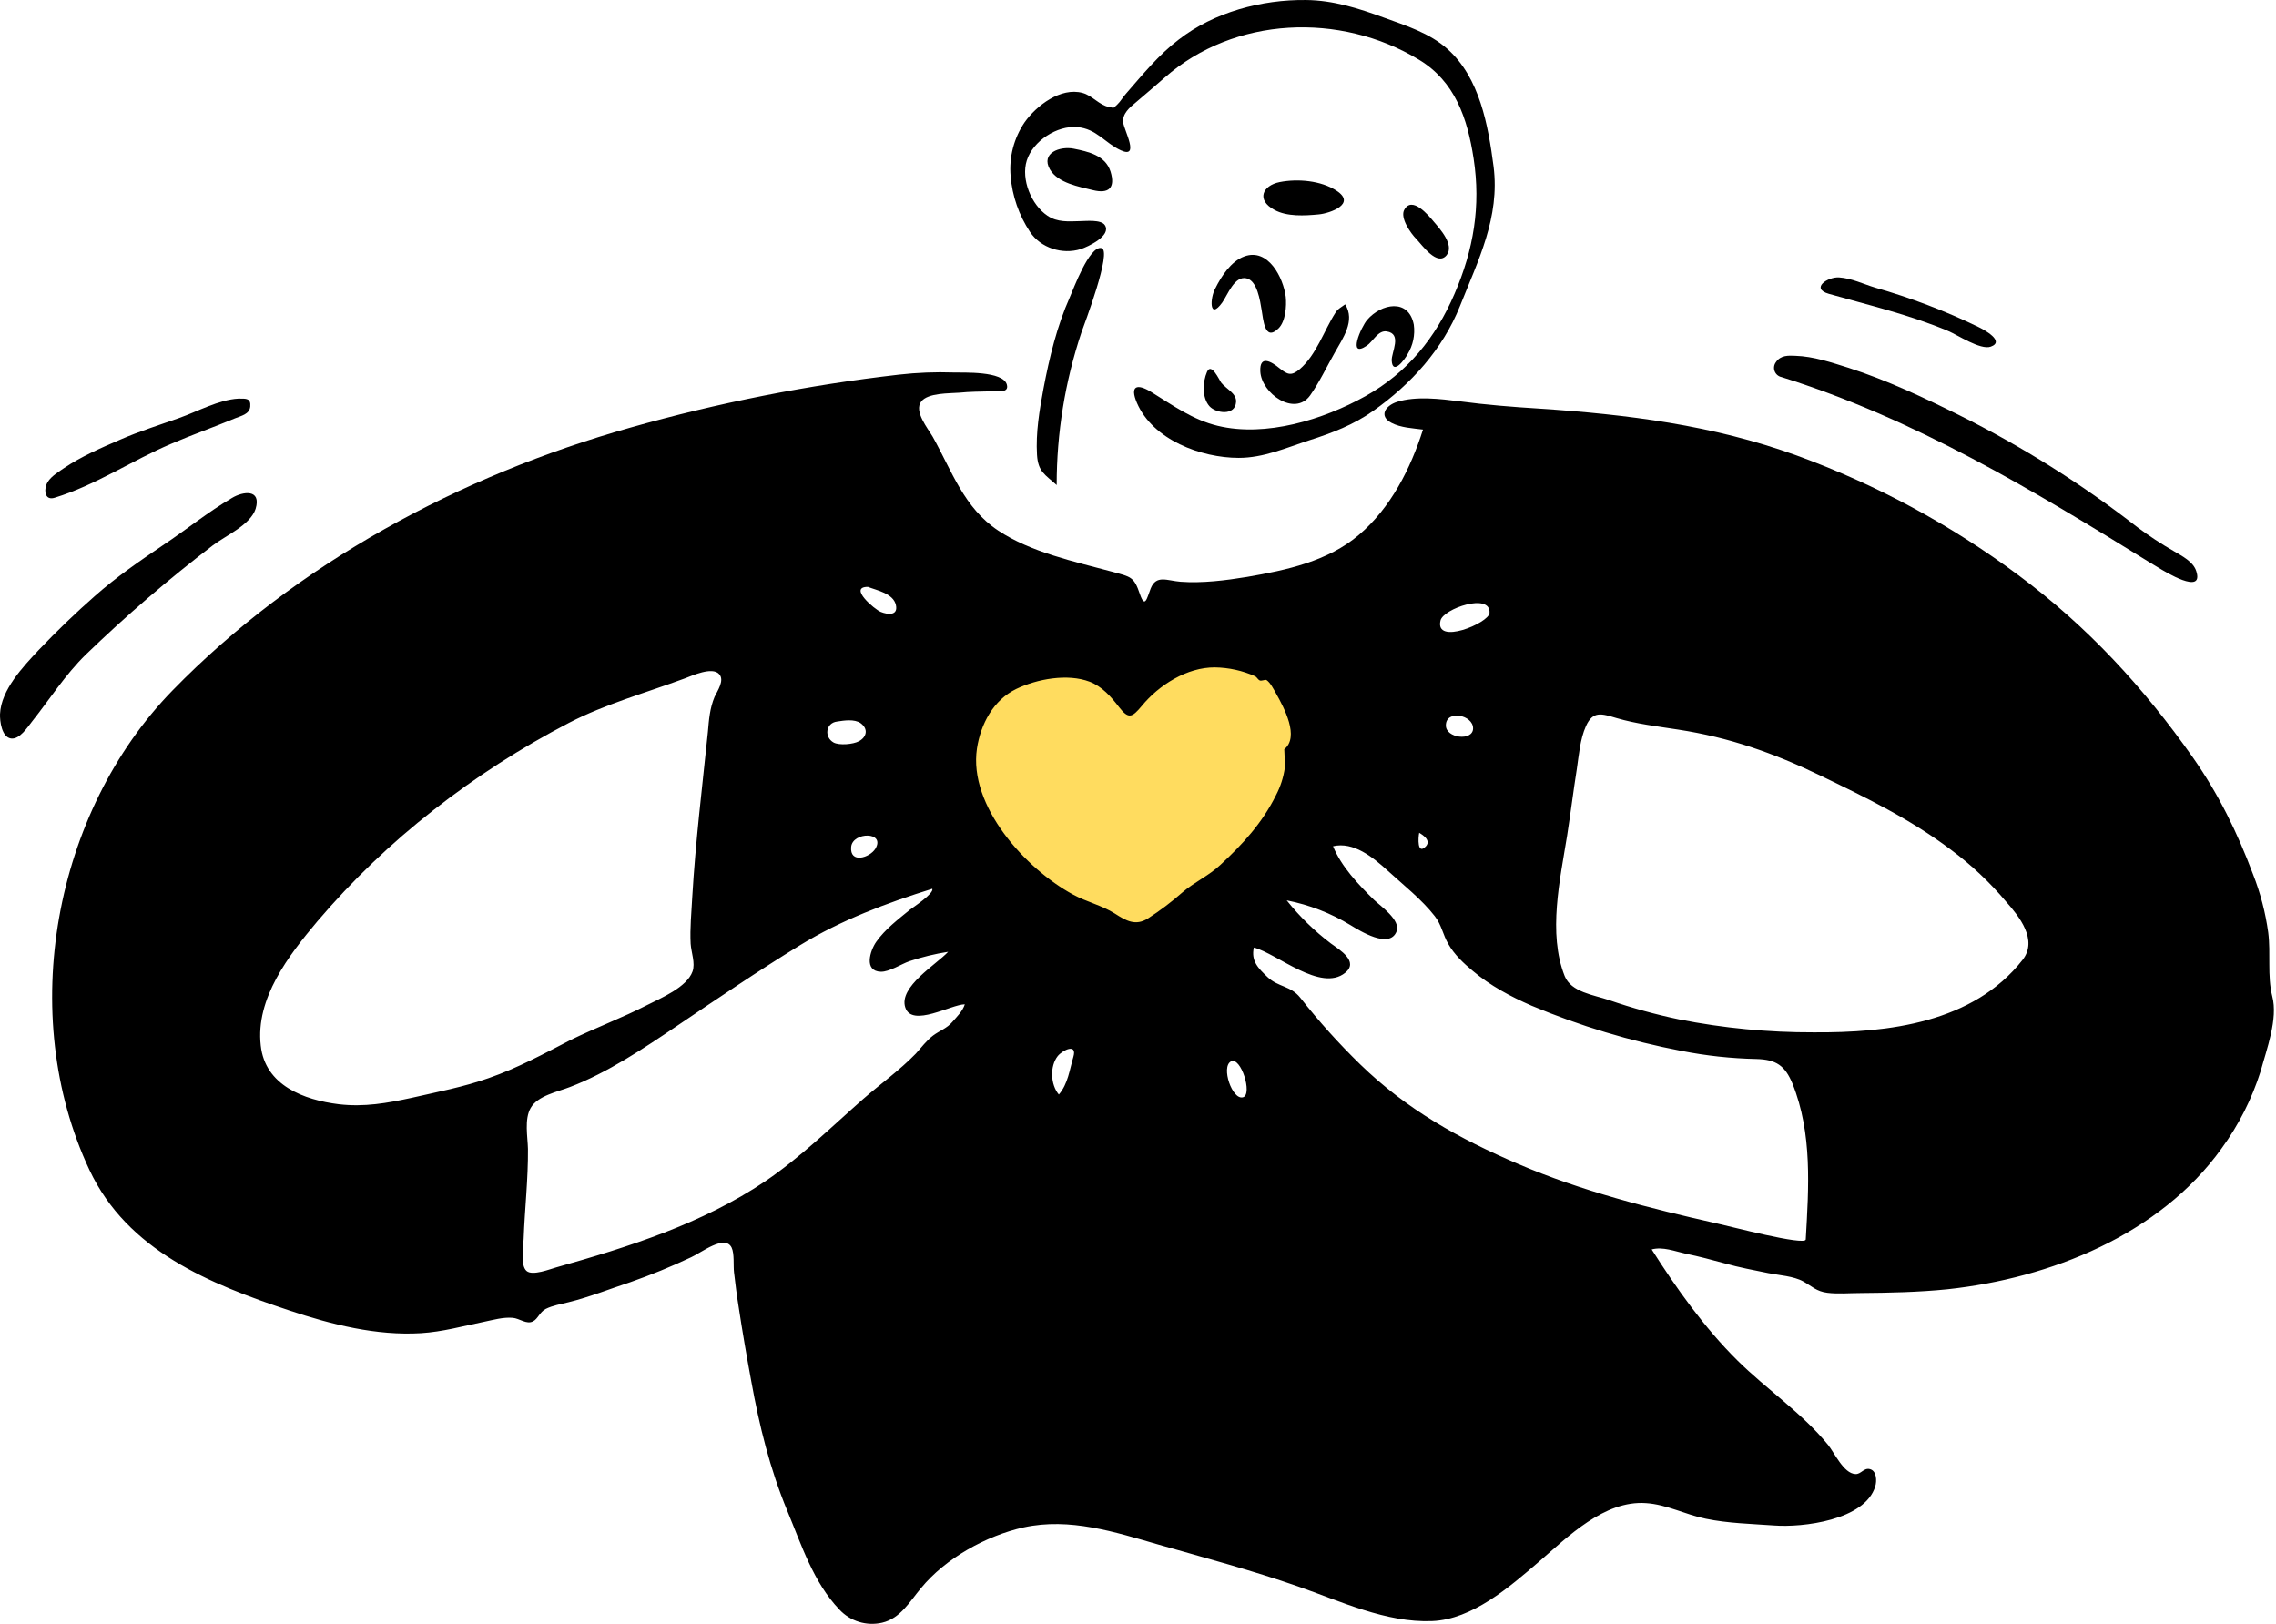 <?xml version="1.0" encoding="UTF-8"?>
<svg width="845px" height="603px" viewBox="0 0 845 603" version="1.1" xmlns="http://www.w3.org/2000/svg" xmlns:xlink="http://www.w3.org/1999/xlink">
    <title>persona-community</title>
    <g id="airlyft" stroke="none" stroke-width="1" fill="none" fill-rule="evenodd">
        <g id="persona-community">
            <path d="M358.909,253.506 C349.809,260.106 351.209,273.106 354.009,282.506 C358.009,296.406 366.109,309.206 375.209,320.306 C391.509,340.006 419.109,362.006 444.509,344.806 C467.209,329.406 481.509,298.406 486.409,272.306 C487.909,264.206 490.009,252.206 482.809,246.106 C472.209,237.106 453.509,238.806 440.709,239.906 C432.309,240.706 424.209,243.206 415.809,242.006 C396.609,239.306 375.009,241.806 358.909,253.506" id="Accent" fill="#FFDC5F"></path>
            <g id="Ink" fill="#000000" fill-rule="nonzero">
                <path d="M750.909,356.406 C732.509,379.806 701.109,383.506 673.309,383.306 C656.558,383.359 639.843,381.751 623.409,378.506 C614.566,376.658 605.849,374.253 597.309,371.306 C591.709,369.406 583.309,368.406 580.909,362.406 C574.609,346.506 579.209,326.506 581.809,310.306 C583.109,302.106 584.109,293.806 585.409,285.606 C586.209,280.306 586.609,274.506 588.809,269.606 C591.409,263.806 594.709,265.006 600.109,266.606 C607.609,268.806 615.409,269.706 623.109,270.906 C642.009,273.806 658.509,279.606 675.709,287.906 C692.709,296.106 709.209,304.106 724.309,315.506 C731.871,321.119 738.751,327.596 744.809,334.806 C749.609,340.206 756.709,349.006 750.909,356.406 M670.409,460.206 C670.309,462.706 641.409,455.106 637.609,454.306 C612.709,448.706 587.209,442.306 563.709,432.206 C541.709,422.806 522.309,412.006 505.009,395.206 C497.031,387.446 489.581,379.161 482.709,370.406 C479.209,366.006 474.509,366.506 470.609,362.806 C467.109,359.506 464.409,356.806 465.509,351.806 C474.209,354.106 490.309,368.506 499.409,361.206 C504.609,357.006 497.409,352.706 494.109,350.306 C487.997,345.677 482.487,340.302 477.709,334.306 C486.091,335.946 494.115,339.061 501.409,343.506 C504.709,345.506 515.909,352.606 518.509,345.806 C520.109,341.606 512.509,336.406 510.109,334.106 C504.309,328.406 498.009,321.806 494.909,314.206 C502.509,312.406 509.709,318.306 515.009,323.106 C520.809,328.406 527.909,334.006 532.709,340.206 C535.209,343.406 535.709,347.106 537.709,350.506 C539.909,354.406 543.409,357.706 546.809,360.506 C553.309,366.006 560.809,370.006 568.609,373.406 C586.54,380.93 605.208,386.561 624.309,390.206 C633.472,392.006 642.773,393.009 652.109,393.206 C659.409,393.406 662.709,395.606 665.509,402.406 C672.909,420.906 671.509,441.006 670.409,460.206 M453.109,321.106 C448.909,325.106 443.409,327.506 438.909,331.406 C434.923,334.921 430.677,338.13 426.209,341.006 C421.609,343.906 418.109,341.906 413.909,339.206 C409.009,336.106 403.409,334.906 398.309,332.106 C380.809,322.606 359.509,299.306 362.709,277.906 C364.109,268.806 368.809,259.906 377.309,255.806 C385.009,252.106 396.309,250.006 404.509,253.106 C409.209,254.906 412.509,258.706 415.509,262.606 C419.009,267.106 420.309,266.406 423.909,262.106 C430.209,254.406 440.709,247.706 451.109,247.806 C456.247,247.889 461.316,249.011 466.009,251.106 C466.609,251.406 467.009,252.306 467.609,252.606 C468.409,253.006 469.609,252.206 470.209,252.506 C471.609,253.406 472.909,256.006 473.709,257.406 C476.809,262.906 482.509,273.606 476.809,278.206 C476.809,278.206 477.109,284.406 477.009,285.106 C476.504,288.671 475.388,292.121 473.709,295.306 C468.609,305.606 461.309,313.506 453.109,321.106 M461.509,407.406 C457.509,408.606 453.209,396.106 457.009,394.106 C460.709,392.206 465.109,406.306 461.509,407.406 M398.509,392.406 C397.109,397.106 396.509,402.506 393.109,406.406 C390.009,402.706 389.709,395.906 392.709,392.106 C394.509,389.906 400.009,387.206 398.509,392.406 M526.909,309.206 C526.909,309.306 531.709,311.606 529.409,314.206 C526.109,317.706 526.509,310.906 526.909,309.206 M546.909,270.506 C546.809,275.306 536.709,274.106 536.809,269.306 C536.809,263.406 547.009,265.406 546.909,270.506 M534.809,230.406 C535.809,226.006 553.509,219.906 553.009,227.606 C552.709,231.406 532.609,239.706 534.809,230.406 M353.609,379.406 C351.609,381.806 348.809,382.706 346.409,384.506 C343.909,386.406 342.109,388.906 340.009,391.206 C334.009,397.406 326.809,402.506 320.409,408.106 C308.609,418.506 297.209,429.706 284.109,438.606 C260.609,454.406 233.409,463.006 206.409,470.606 C204.209,471.206 197.709,473.806 195.509,471.906 C193.109,469.906 194.309,462.706 194.409,460.006 C194.809,448.906 196.109,437.706 196.009,426.606 C195.909,422.106 194.609,415.606 197.009,411.406 C199.609,406.806 207.009,405.406 211.609,403.606 C225.509,398.306 238.909,389.306 251.209,381.006 C266.309,370.806 281.609,360.406 297.109,350.906 C312.309,341.606 329.109,335.306 346.109,330.006 C346.909,331.706 338.809,337.006 337.909,337.706 C333.509,341.306 328.609,345.006 325.309,349.706 C323.009,353.006 320.609,360.606 327.009,360.806 C330.109,360.906 334.709,357.906 337.609,356.906 C342.303,355.341 347.12,354.17 352.009,353.406 C347.809,358.006 333.509,366.406 336.109,374.106 C338.609,381.606 353.209,372.906 358.209,372.906 C357.309,375.606 355.309,377.406 353.609,379.406 M181.409,400.306 C172.109,403.606 162.509,405.406 152.909,407.606 C143.709,409.606 135.209,411.106 125.809,410.006 C112.809,408.406 98.409,403.006 96.809,388.206 C94.809,370.706 107.209,354.706 117.809,342.106 C130.744,326.919 145.185,313.082 160.909,300.806 C176.641,288.478 193.479,277.632 211.209,268.406 C224.709,261.406 239.909,257.206 254.209,251.906 C256.909,250.906 264.409,247.406 267.009,250.306 C269.109,252.606 266.309,256.606 265.309,258.706 C263.509,263.006 263.209,267.206 262.809,271.806 C260.709,292.206 258.209,312.606 257.009,333.006 C256.709,338.706 256.109,344.706 256.409,350.406 C256.609,353.606 258.209,357.606 257.109,360.706 C255.009,366.606 245.309,370.606 240.209,373.206 C231.009,377.906 221.409,381.506 212.109,386.006 C202.009,391.206 192.109,396.606 181.409,400.306 M310.809,267.906 C313.409,267.506 317.209,266.906 319.509,268.506 C322.509,270.706 321.709,273.706 318.909,275.206 C316.709,276.406 311.609,276.806 309.509,275.706 C305.909,273.706 306.509,268.406 310.809,267.906 M325.009,315.106 C322.909,318.506 315.409,320.806 316.009,314.406 C316.609,308.806 328.809,308.706 325.009,315.106 M322.209,217.906 C325.509,219.206 331.609,220.306 332.609,224.606 C333.509,228.606 329.709,228.306 327.009,227.206 C324.709,226.306 314.809,217.906 322.209,217.906 M843.609,369.906 C841.709,362.306 843.109,354.006 842.109,346.206 C841.094,338.844 839.214,331.628 836.509,324.706 C830.609,309.006 823.709,294.906 814.109,281.206 C795.909,255.306 774.909,232.506 749.409,213.606 C724.258,194.835 696.498,179.843 667.009,169.106 C635.809,157.806 604.309,153.906 571.409,151.706 C561.609,151.106 551.709,150.306 541.909,149.006 C534.709,148.106 525.809,147.006 518.709,149.206 C514.309,150.606 511.809,154.506 516.609,157.006 C520.009,158.806 524.509,159.006 528.309,159.506 C523.709,174.006 516.309,188.606 504.509,198.606 C493.009,208.406 477.609,211.706 463.009,214.206 C455.109,215.506 446.309,216.606 438.309,216.006 C433.209,215.606 429.309,213.306 427.209,218.506 C425.809,222.106 425.109,226.106 423.209,220.606 C421.009,214.106 419.909,214.206 413.009,212.306 C398.909,208.506 382.809,205.106 370.609,197.006 C357.909,188.606 353.409,174.906 346.309,162.206 C344.509,159.106 339.209,152.706 342.009,149.106 C344.509,145.806 352.509,146.106 356.209,145.806 C360.109,145.406 364.009,145.406 367.909,145.306 C370.209,145.206 374.709,146.106 373.809,142.806 C372.409,137.706 357.709,138.406 354.109,138.306 C347.299,138.071 340.48,138.339 333.709,139.106 C299.965,142.968 266.589,149.556 233.909,158.806 C171.009,176.506 110.009,209.206 64.109,256.306 C20.009,301.506 6.109,376.706 33.209,434.406 C47.309,464.406 77.809,476.706 107.509,486.606 C123.109,491.806 139.709,496.006 156.309,495.006 C164.309,494.506 171.809,492.406 179.609,490.806 C183.009,490.106 186.809,489.006 190.309,489.306 C192.909,489.506 195.509,491.906 197.909,490.606 C199.709,489.706 200.409,487.106 202.609,486.006 C205.209,484.706 208.309,484.206 211.109,483.506 C218.809,481.606 226.309,478.606 233.909,476.106 C241.632,473.403 249.209,470.299 256.609,466.806 C260.409,465.106 269.109,458.206 271.609,463.206 C272.709,465.506 272.209,469.906 272.509,472.406 C273.009,476.606 273.509,480.806 274.209,485.106 C275.609,494.406 277.209,503.606 278.909,512.806 C281.909,529.406 285.809,545.306 292.309,561.006 C297.509,573.506 302.009,587.606 311.609,597.606 C315.644,601.977 321.714,603.847 327.509,602.506 C334.309,600.906 337.709,594.706 341.909,589.706 C351.009,578.606 366.109,570.206 380.109,567.106 C397.209,563.406 413.809,568.806 430.109,573.506 C447.309,578.406 464.909,583.106 481.809,589.006 C497.609,594.506 514.609,602.606 531.709,601.906 C546.609,601.306 560.509,589.206 571.309,579.906 C582.109,570.606 595.609,557.006 611.109,558.106 C618.809,558.606 625.809,562.406 633.309,563.906 C641.509,565.606 650.309,565.806 658.709,566.406 C669.109,567.206 692.409,564.506 696.209,551.906 C696.809,550.006 696.809,546.206 694.309,545.506 C692.009,544.806 690.909,547.506 688.809,547.306 C684.509,547.106 681.109,539.506 678.709,536.506 C669.109,524.706 655.809,515.806 645.009,505.106 C632.809,493.006 622.409,478.406 613.209,463.906 C617.409,462.806 621.809,464.606 625.909,465.506 C630.809,466.506 635.609,467.806 640.409,469.106 C645.709,470.606 651.109,471.606 656.509,472.706 C660.509,473.506 665.909,473.806 669.509,475.806 C672.709,477.606 674.409,479.506 678.409,480.006 C682.409,480.506 686.509,480.106 690.509,480.106 C701.409,480.006 712.209,479.806 723.009,478.706 C761.209,474.606 801.809,458.506 824.809,426.406 C831.167,417.689 836.064,407.996 839.309,397.706 C841.509,389.606 845.809,378.306 843.609,369.906" id="ink-shape"></path>
                <path d="M484.909,0.006 C495.009,0.106 504.409,3.106 513.709,6.506 C521.909,9.506 530.709,12.206 537.409,18.206 C549.409,28.906 552.509,46.606 554.509,61.806 C556.909,80.706 548.809,96.606 542.009,113.706 C535.609,129.706 523.809,142.706 509.909,152.506 C502.609,157.706 494.509,160.806 486.009,163.506 C477.409,166.306 469.109,170.006 459.909,170.006 C445.909,170.006 428.009,163.306 422.109,149.606 C419.409,143.306 422.009,142.206 427.509,145.606 C435.409,150.506 442.909,155.906 452.109,158.106 C469.909,162.406 491.309,155.806 506.909,147.106 C522.509,138.406 533.009,125.406 540.009,109.106 C547.109,92.706 549.809,76.506 547.109,58.906 C544.809,43.906 540.209,30.206 526.709,22.106 C497.609,4.506 458.309,6.006 432.409,28.806 C428.809,31.906 425.309,35.006 421.709,38.006 C419.409,39.906 416.609,42.206 417.009,45.506 C417.309,48.306 423.309,59.106 416.109,55.806 C410.209,53.106 407.109,47.806 400.009,47.206 C392.509,46.506 383.509,52.306 381.209,59.606 C379.009,66.606 382.909,76.106 388.909,80.106 C392.609,82.606 396.709,82.206 400.909,82.106 C403.009,82.106 408.809,81.406 410.209,83.606 C412.709,87.506 404.009,91.606 401.209,92.506 C394.409,94.606 386.409,92.106 382.409,86.106 C378.3,79.924 375.823,72.803 375.209,65.406 C374.59,58.34 376.427,51.276 380.409,45.406 C384.809,39.206 393.809,32.306 401.909,34.506 C405.409,35.406 408.209,39.106 411.709,39.706 C413.909,40.106 413.009,40.406 414.809,38.806 C415.909,37.806 417.009,35.906 418.109,34.706 C424.209,27.706 430.209,20.306 437.609,14.706 C450.709,4.506 468.409,-0.194 484.909,0.006 Z M448.109,138.106 C449.709,134.406 452.609,141.006 453.409,142.106 C455.109,144.306 459.109,146.006 458.909,149.206 C458.609,154.506 451.409,153.506 449.009,150.806 C446.209,147.606 446.509,141.806 448.109,138.106 Z M499.409,113.006 C503.309,119.106 498.509,125.606 495.509,131.006 C492.609,136.106 489.809,142.006 486.409,146.806 C480.709,154.806 468.309,146.106 467.909,137.906 C467.609,131.606 472.109,134.306 475.009,136.706 C478.009,139.106 479.409,139.706 482.509,137.106 C488.709,131.806 491.509,122.806 495.809,116.106 C496.609,114.706 498.209,113.906 499.409,113.006 Z M516.696,133.891 C516.534,130.827 520.703,123.908 514.811,123.051 C511.624,122.553 509.656,126.878 507.471,128.332 C500.117,133.298 505.307,121.366 507.631,118.704 C512.76,112.788 522.954,110.614 524.895,120.533 C525.422,124.353 524.602,128.238 522.577,131.52 C521.641,133.332 517.034,139.605 516.696,133.891 Z M453.774,112.33 C455.776,109.537 458.268,102.351 462.74,103.333 C466.786,104.182 467.837,111.731 468.39,115.045 C469.015,118.429 469.448,127.049 474.663,121.937 C477.305,119.345 477.7,113.61 477.358,110.221 C476.456,103.094 470.816,91.948 461.962,95.214 C457.043,96.997 453.393,102.648 451.207,107.071 C449.217,110.571 448.872,119.134 453.774,112.33 L453.774,112.33 Z M532.309,82.306 C534.609,85.006 540.009,90.906 537.109,94.706 C533.609,99.106 528.009,91.006 525.809,88.706 C523.809,86.706 519.609,80.806 521.409,77.806 C524.309,72.706 530.309,79.906 532.309,82.306 Z M496.209,70.806 C503.709,75.706 493.809,79.206 489.609,79.606 C484.409,80.106 477.809,80.506 473.109,77.906 C466.409,74.306 468.609,68.906 475.109,67.606 C481.709,66.306 490.409,67.006 496.209,70.806 L496.209,70.806 Z M398.609,55.206 C404.109,56.306 410.409,57.706 412.309,63.706 C414.209,69.906 411.509,72.006 405.809,70.606 C400.609,69.306 392.809,68.006 389.809,62.906 C386.309,56.806 393.509,54.206 398.609,55.206 L398.609,55.206 Z" id="ink-shape-2"></path>
                <path d="M94.909,188.906 C93.009,194.906 83.709,198.906 79.009,202.506 C62.537,215.082 46.811,228.605 31.909,243.006 C24.209,250.506 18.409,259.706 11.809,268.006 C10.209,270.006 7.309,274.606 4.109,274.206 C0.609,273.706 -0.091,267.706 0.009,265.106 C0.409,256.106 8.609,247.506 14.409,241.306 C21.009,234.406 28.009,227.606 35.209,221.306 C43.109,214.306 51.709,208.406 60.409,202.506 C69.009,196.806 77.209,190.106 86.109,184.906 C90.209,182.406 97.109,181.506 94.909,188.906 Z M666.509,132.106 C673.309,132.306 680.009,134.606 686.409,136.606 C700.609,141.206 714.009,147.506 727.309,154.106 C750.742,165.764 772.952,179.733 793.609,195.806 C797.897,199.003 802.371,201.942 807.009,204.606 C810.009,206.406 814.309,208.506 815.409,212.106 C818.309,221.206 803.509,212.106 801.409,210.806 L798.409,209.006 C754.609,181.906 710.909,155.506 661.409,140.006 C660.245,139.759 659.286,138.939 658.862,137.828 C658.438,136.716 658.606,135.466 659.309,134.506 C661.109,131.806 664.009,132.006 666.509,132.106 Z M92.909,151.006 C92.609,153.806 89.509,154.406 87.309,155.306 C79.409,158.606 71.409,161.406 63.509,164.806 C48.909,171.006 35.609,180.106 20.309,184.806 C16.809,185.906 16.309,182.406 17.209,180.006 C18.209,177.306 21.309,175.506 23.609,173.906 C30.109,169.506 37.509,166.306 44.709,163.206 C51.809,160.106 59.209,157.806 66.509,155.206 C73.309,152.806 81.209,148.406 88.509,148.006 L88.809,148.006 C91.309,148.006 93.209,147.806 92.909,151.006 L92.909,151.006 Z M679.009,109.106 C672.009,107.106 678.609,102.706 682.809,103.006 C687.409,103.306 691.909,105.506 696.209,106.806 C709.375,110.553 722.19,115.438 734.509,121.406 C736.409,122.306 744.609,126.706 739.109,128.706 C735.309,130.106 726.509,124.206 723.309,122.906 C709.109,116.906 693.809,113.306 679.009,109.106 Z" id="ink-shape-3"></path>
                <path d="M401.509,123.406 C402.409,120.806 413.109,92.906 408.909,92.106 C404.409,91.206 398.509,107.406 397.209,110.306 C392.409,121.106 389.609,132.706 387.409,144.306 C385.909,152.406 384.509,160.606 385.009,168.906 C385.409,175.206 388.009,176.206 392.309,180.106 C392.297,160.834 395.404,141.686 401.509,123.406" id="ink-shape-4"></path>
            </g>
        </g>
    </g>
</svg>